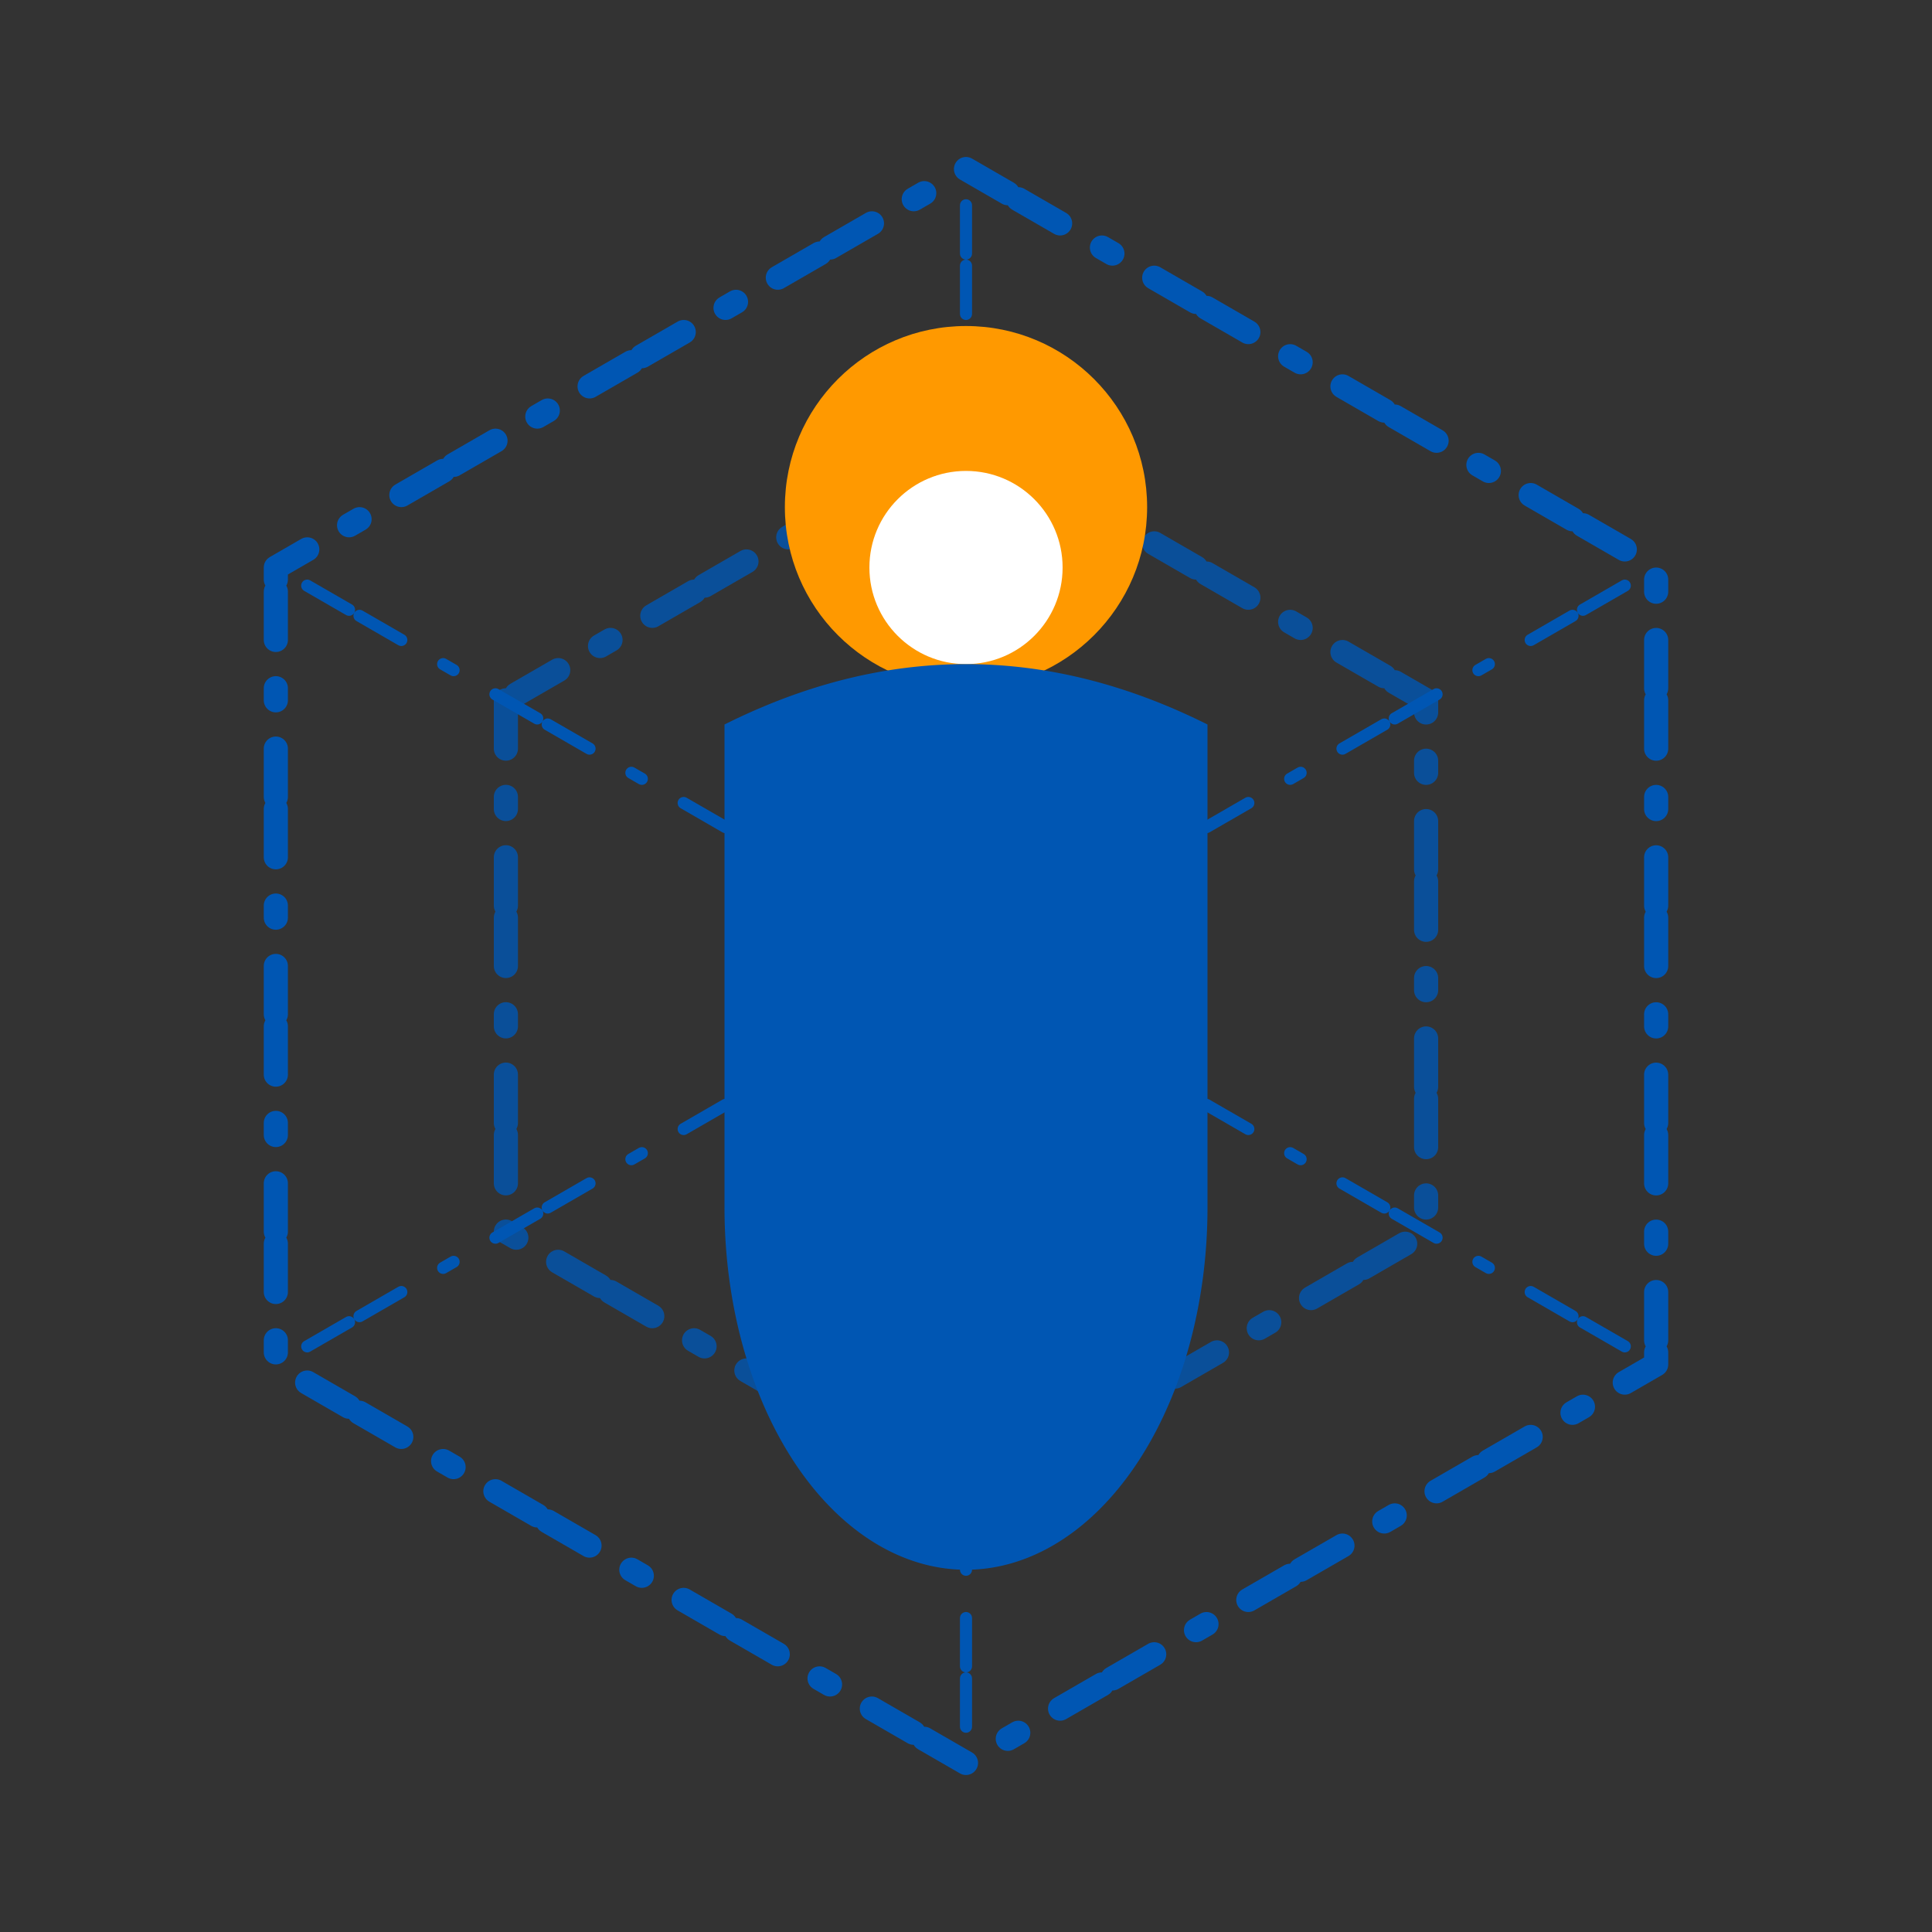 <svg width="160" height="160" viewBox="0 0 160 160" xmlns="http://www.w3.org/2000/svg" role="img" aria-label="Favicon">

  <rect x="0" y="0" width="160" height="160" fill="#333333" stroke="none"/>

  <!-- Hexagon frame + radial grid to suggest a radial graph -->
  <g id="radial-frame" fill="none" stroke-linejoin="round" stroke-linecap="round">
    <!-- Outer hexagon (point-up) -->
    <polygon points="80,14 137.156,47 137.156,113 80,146 22.844,113 22.844,47" stroke="#0056b3" stroke-width="2" stroke-opacity="1" stroke-dasharray="4 1 4" />

    <!-- Concentric hex rings (subtle) -->
    <polygon points="80,36 118.104,58 118.104,102 80,124 41.896,102 41.896,58" stroke="#0056b3" stroke-width="2" stroke-opacity="0.8" stroke-dasharray="4 1 4"/>
    <polygon points="80,58 99.052,69 99.052,91 80,102 60.948,91 60.948,69" stroke="#0056b3" stroke-width="1" stroke-opacity="0.4" stroke-dasharray="4 1 4" />

    <!-- Radial spokes from center to vertices (very subtle) -->
    <g stroke="#0056b3" stroke-width="1" stroke-opacity="1">
      <line x1="80" y1="80" x2="80" y2="14" stroke-dasharray="4 1 4"/>
      <line x1="80" y1="80" x2="137.156" y2="47" stroke-dasharray="4 1 4"/>
      <line x1="80" y1="80" x2="137.156" y2="113" stroke-dasharray="4 1 4"/>
      <line x1="80" y1="80" x2="80" y2="146" stroke-dasharray="4 1 4"/>
      <line x1="80" y1="80" x2="22.844" y2="113" stroke-dasharray="4 1 4"/>
      <line x1="80" y1="80" x2="22.844" y2="47" stroke-dasharray="4 1 4"/>
    </g>
  </g>

  <!-- Original mark (kept on top) -->
  <circle cx="80" cy="42" r="15" fill="#ff9900"/>
  <circle cx="80" cy="47" r="8" fill="white"/>
  <path d="M60,140 L60,60 Q80,50 100,60 L100,100 A20,30 0 1 1 60,100 Z" fill="#0056b3"/>

</svg>
